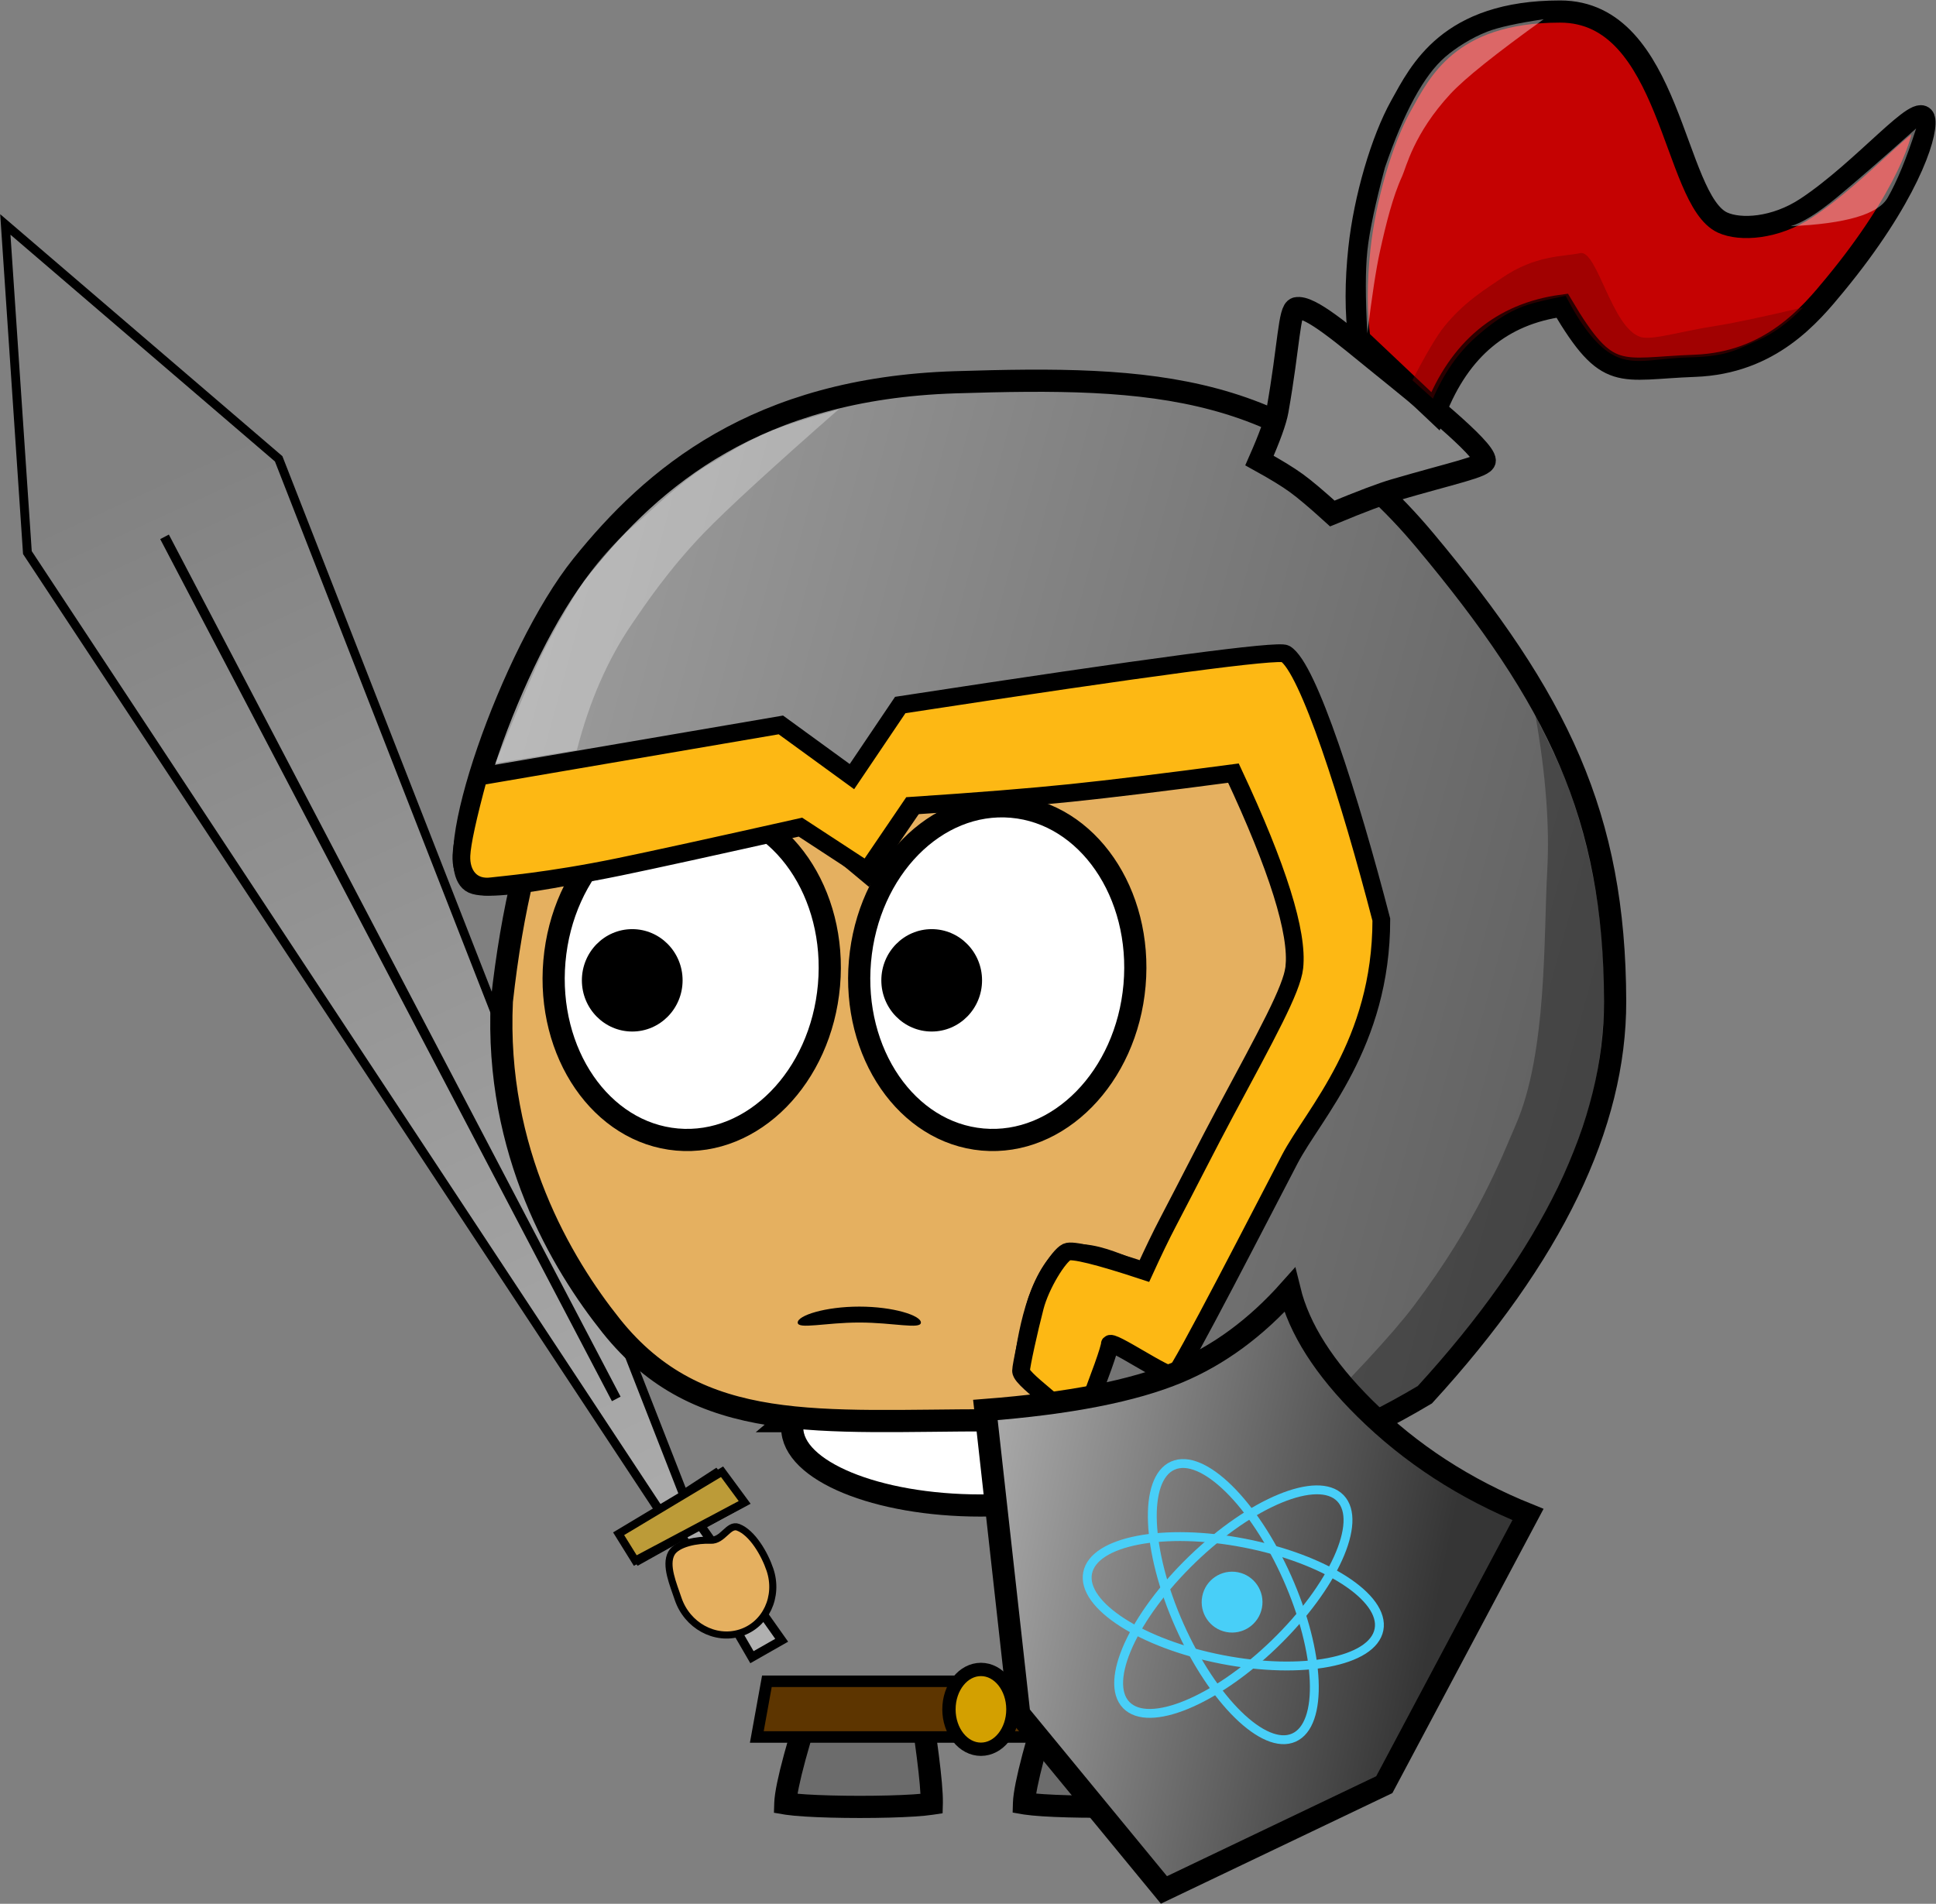 <?xml version="1.0" encoding="UTF-8"?>
<svg width="2182px" height="2146px" viewBox="0 0 2182 2146" version="1.1" xmlns="http://www.w3.org/2000/svg" xmlns:xlink="http://www.w3.org/1999/xlink">
    <rect x="0" y="0" width="2182" height="2146" fill="#808080" stroke="none"/>
    <!-- Generator: Sketch 56.3 (81716) - https://sketch.com -->
    <title>Player</title>
    <desc>Created with Sketch.</desc>
    <defs>
        <linearGradient x1="43.003%" y1="11.887%" x2="66.185%" y2="105.319%" id="linearGradient-1">
            <stop stop-color="#828282" offset="0%"></stop>
            <stop stop-color="#B0B0B0" offset="100%"></stop>
        </linearGradient>
        <linearGradient x1="1.397%" y1="35.04%" x2="97.829%" y2="59.112%" id="linearGradient-2">
            <stop stop-color="#9E9E9E" offset="0%"></stop>
            <stop stop-color="#616161" offset="100%"></stop>
        </linearGradient>
        <linearGradient x1="-59.876%" y1="53.658%" x2="86.962%" y2="53.658%" id="linearGradient-3">
            <stop stop-color="#FDFDFD" offset="0%"></stop>
            <stop stop-color="#353535" offset="100%"></stop>
        </linearGradient>
    </defs>
    <g id="Page-1" stroke="none" stroke-width="1" fill="none" fill-rule="evenodd">
        <g id="Artboard" transform="translate(-1815, -1315)">
            <g id="Player" transform="translate(1821, 1328)">
                <g id="Body" transform="translate(826, 1509)" stroke="#000000">
                    <path d="M75.824,417.3 C66.258,448.378 59.694,472.585 56.146,489.821 C54.288,498.846 53.29,505.815 53.128,510.553 C53.124,510.661 53.121,510.768 53.118,510.873 C53.732,510.978 54.395,511.083 55.106,511.188 C60.166,511.933 67.221,512.596 75.865,513.141 C92.57,514.195 114.538,514.767 137.23,514.767 C159.917,514.767 181.647,514.195 197.909,513.143 C206.297,512.6 213.047,511.941 217.743,511.205 C217.884,511.183 218.023,511.161 218.159,511.139 C218.171,510.756 218.18,510.355 218.187,509.935 C218.264,504.872 217.903,497.657 217.091,488.391 C215.597,471.335 212.605,447.619 208.118,417.3 L75.824,417.3 Z" id="Rectangle" stroke-width="25" fill="#6C6C6C"></path>
                    <path d="M344.173,417.3 C334.891,448.272 328.52,472.402 325.074,489.593 C323.265,498.614 322.293,505.583 322.135,510.331 C322.131,510.452 322.127,510.571 322.125,510.687 C322.649,510.777 323.21,510.868 323.805,510.958 C328.702,511.699 335.541,512.359 343.925,512.902 C360.145,513.952 381.483,514.522 403.524,514.522 C425.559,514.522 446.664,513.952 462.454,512.903 C470.588,512.362 477.13,511.706 481.67,510.976 C481.723,510.967 481.775,510.959 481.827,510.95 C481.839,510.563 481.849,510.156 481.855,509.73 C481.93,504.665 481.579,497.455 480.789,488.198 C479.337,471.182 476.432,447.531 472.076,417.3 L344.173,417.3 Z M481.453,515.296 C481.453,515.297 481.453,515.297 481.453,515.297 C481.452,515.299 481.453,515.292 481.456,515.277 Z" id="Rectangle" stroke-width="25" fill="#6C6C6C"></path>
                    <path d="M459.567,79.967 L470.002,79.967 L457.703,69.699 L459.567,79.967 Z M511.989,368.775 L512.012,368.899 L511.969,368.651 L511.989,368.775 Z M521.835,430.024 L524.151,444.428 L536.424,429.945 L521.835,430.024 Z M64.408,79.967 C64.977,76.501 65.552,73.016 66.133,69.512 L53.802,79.967 L64.408,79.967 Z" id="Rectangle" stroke-width="25" fill="#6C6C6C"></path>
                    <ellipse id="Oval" stroke-width="25" fill="#FFFFFF" cx="273.068" cy="87.511" rx="212.161" ry="87.511"></ellipse>
                    <path d="M32.331,373.167 L20.978,435.944 L520.27,435.944 C518.244,423.01 516.608,412.822 515.362,405.385 C514.052,397.56 512.176,386.819 509.736,373.167 L32.331,373.167 Z" id="Rectangle" stroke-width="13" fill="#5D3500"></path>
                    <ellipse id="Oval" stroke-width="15" fill="#D3A000" cx="273.576" cy="404.8" rx="36.037" ry="44.978"></ellipse>
                </g>
                <polygon id="Path-6" stroke="#000000" stroke-width="10" fill="url(#linearGradient-1)" points="875 1835.919 841.502 1855 762.326 1718.5 714.11 1745.409 695.331 1718.5 739.487 1693.06 24.869 609.87 0 240 308.077 504.193 764.356 1671.533 800.392 1648.049 828.306 1682.296 783.643 1706.759"></polygon>
                <g id="Head" transform="translate(514, 0)">
                    <path d="M599.507,1587.962 C905.416,1587.962 1153.404,1419.119 1153.404,1115.521 C1153.404,811.922 905.416,565.806 599.507,565.806 C293.598,565.806 91.218,699.811 45.609,1115.521 C37.598,1285.252 113.152,1411.663 168.754,1481.345 C267.918,1605.62 403.5,1587.962 599.507,1587.962 Z" id="Oval" stroke="#000000" stroke-width="25" fill="#E5B060"></path>
                    <ellipse id="Oval" stroke="#000000" stroke-width="25" fill="#FFFFFF" transform="translate(603.973, 1083.93) rotate(5) translate(-603.973, -1083.93) " cx="603.973" cy="1083.93" rx="155.324" ry="188.291"></ellipse>
                    <ellipse id="Oval" stroke="#000000" stroke-width="25" fill="#FFFFFF" transform="translate(259.6, 1083.932) rotate(5) translate(-259.6, -1083.932) " cx="259.6" cy="1083.932" rx="155.324" ry="188.296"></ellipse>
                    <ellipse id="Oval" fill="#000000" cx="192.572" cy="1092.045" rx="56.758" ry="57.71"></ellipse>
                    <ellipse id="Oval" fill="#000000" cx="530.079" cy="1092.045" rx="56.758" ry="57.71"></ellipse>
                    <path d="M448.49,1477.772 C486.833,1477.772 517.917,1485.793 517.917,1477.798 C517.917,1469.802 486.833,1459.826 448.49,1459.826 C410.146,1459.826 379.063,1469.802 379.063,1477.798 C379.063,1485.793 410.146,1477.772 448.49,1477.772 Z" id="Oval" fill="#000000"></path>
                    <path d="M780.137,1415.254 C772.494,1438.369 728.676,1395.307 682.819,1402.605 C650.21,1426.444 638.491,1496.015 634.415,1531.044 C654.796,1558.289 715.66,1621.831 881.022,1630.779 C932.791,1633.581 1001.09,1609.702 1085.917,1559.144 C1229.216,1402.566 1300.699,1254.705 1300.367,1115.563 C1299.846,906.849 1235.646,775.004 1085.848,595.967 C936.05,416.931 780.459,410.85 556.459,417.904 C332.458,424.958 215.733,525.279 136.123,624.326 C56.514,723.374 -26.43,963.771 13.312,981.772 C36.617,992.327 161.115,968.392 386.807,909.967 L456.863,968.364 L509.739,890.947 L871.85,854.792 C937.617,959.631 957.828,1046.555 932.483,1115.563 C894.465,1219.075 804.654,1341.109 780.137,1415.254 Z" id="Path" stroke="#000000" stroke-width="25" fill="url(#linearGradient-2)"></path>
                    <path d="M34.578,985.968 C11.247,989.245 -0.872,972.386 0.049,951.355 C0.663,937.335 7.108,907.688 19.385,862.415 L360.074,804.143 L440.182,862.415 L494.635,781.696 C776.168,738.561 920.842,719.317 928.656,723.965 C954.438,739.299 1001.398,886.95 1036.848,1023.647 C1036.848,1163.943 960.818,1241.789 933.72,1293.537 C906.623,1345.285 810.336,1533.195 803.43,1537.139 C796.524,1541.082 730.688,1495.078 730.688,1502.526 C730.688,1507.492 720.56,1535.97 700.302,1587.962 C682.059,1578.148 669.015,1569.824 661.169,1562.988 C649.401,1552.736 630.783,1538.453 630.783,1532.319 C630.783,1526.185 639.868,1485.201 646.437,1460.027 C653.005,1434.854 673.139,1402.632 682.347,1398.251 C688.486,1395.33 717.644,1402.486 769.821,1419.719 C779.949,1397.565 788.696,1379.455 796.064,1365.391 C819.669,1320.328 841.894,1276.203 860.518,1241.399 C907.535,1153.537 936.068,1102.285 938.785,1077.538 C943.082,1038.398 920.215,965.376 870.186,858.471 C793.497,868.659 732.419,876.107 686.951,880.816 C641.483,885.525 581.479,890.345 506.938,895.275 L457.216,968.443 L382.173,919.372 C283.842,941.407 215.858,956.304 178.22,964.061 C96.916,980.819 43.758,984.679 34.578,985.968 Z" id="Path-2" stroke="#000000" stroke-width="20" fill="#FDB814"></path>
                    <path d="M899.513,506.14 C917.678,516.162 931.53,524.639 941.068,531.571 C950.607,538.504 964.121,549.915 981.61,565.806 C1014.315,552.274 1037.627,543.471 1051.544,539.396 C1117.737,520.019 1153.404,513.08 1153.404,506.14 C1153.404,492.446 1079.174,432.763 1036.848,398.544 C994.521,364.326 956.272,331.053 941.068,334.476 C932.824,336.333 932.946,375.338 919.784,449.897 C917.772,461.298 911.015,480.045 899.513,506.14 Z" id="Path-209" stroke="#000000" stroke-width="25" fill="#868686"></path>
                    <path d="M1012.1,369.51 C1008.068,339.138 1008.068,305.058 1012.1,267.271 C1018.148,210.589 1037.431,144.906 1058.997,106.264 C1080.563,67.623 1112.399,0 1238.372,0 C1364.345,0 1365.349,212.367 1421.534,237.927 C1441.401,246.966 1480.614,244.802 1516.013,221.424 C1580.721,178.689 1645.735,98.468 1648.833,122.405 C1651.209,140.771 1628.793,210.146 1548.191,307.965 C1520.447,341.635 1475.523,396.229 1390.04,399.336 C1304.557,402.442 1292.388,418.904 1240.698,331.558 C1172.766,340.757 1125.093,380.376 1097.679,450.415 L1012.1,369.51 Z" id="Path-3" stroke="#000000" stroke-width="25" fill="#C50202"></path>
                    <path d="M1639.631,131.776 C1628.976,165.039 1618.294,191.041 1607.585,209.782 C1596.877,228.523 1560.399,239.246 1498.154,241.95 C1511.336,238.197 1528.608,227.474 1549.972,209.782 C1571.335,192.09 1601.222,166.088 1639.631,131.776 Z" id="Path-210" fill-opacity="0.4" fill="#FFFFFF"></path>
                    <path d="M1021.117,362.925 C1018.803,322.611 1018.803,291.512 1021.117,269.629 C1023.432,247.745 1030.023,216.512 1040.892,175.93 C1062.258,113.465 1084.873,71.911 1108.739,51.268 C1120.421,41.163 1138.13,29.737 1156.13,22.716 C1168.644,17.834 1189.896,13.142 1219.885,8.641 C1165.853,47.449 1130.85,75.465 1114.876,92.688 C1073.194,137.63 1064.8,175.878 1060.326,185.582 C1049.756,208.504 1042.129,239.358 1035.437,269.629 C1030.975,289.809 1026.202,320.908 1021.117,362.925 Z" id="Path-4" fill-opacity="0.4" fill="#FFFFFF"></path>
                    <path d="M1095.008,436.374 L1071.85,415.65 C1087.323,385.749 1099.309,365.537 1107.807,355.015 C1130.75,326.605 1155.733,312.114 1172.085,300.765 C1210.238,274.285 1241.884,276.373 1261.064,272.327 C1280.244,268.28 1296.684,357.701 1329.564,367.007 C1342.574,370.689 1375.765,360.13 1414.596,354.215 C1432.324,351.514 1464.861,344.636 1512.208,333.579 C1495.535,350.69 1478.753,362.963 1461.861,370.4 C1436.523,381.554 1426.295,388.774 1384.456,389.821 C1342.617,390.868 1319.562,400.708 1294.902,385.333 C1278.462,375.082 1261.703,353.463 1244.624,320.476 C1224.48,324.448 1210.21,327.82 1201.812,330.591 C1176.448,338.961 1157.78,354.247 1143.458,366.912 C1123.507,384.554 1107.357,407.708 1095.008,436.374 Z" id="Path-211" fill-opacity="0.4" fill="#6C0000"></path>
                    <path d="M38.414,847.353 L130.187,832.481 C144.234,777.677 164.992,730.171 192.462,689.963 C206.554,669.337 233.558,628.921 274.053,587.052 C299.682,560.553 350.12,514.287 425.367,448.255 C389.438,458.533 365.078,466.274 352.286,471.478 C315.18,486.573 296.058,501.027 283.89,507.662 C251.097,525.546 211.112,565.298 196.287,577.871 C168.945,601.061 145.834,628.244 126.954,659.421 C113.869,681.157 102.626,701.319 93.225,719.908 C83.823,738.497 65.553,780.979 38.414,847.353 Z" id="Path-212" fill-opacity="0.3" fill="#FFFFFF"></path>
                    <path d="M1120.971,1501.886 C1103.789,1519.412 1098.792,1535.991 1076.376,1550.793 C1057.168,1563.475 1019.869,1583.277 971.981,1601.167 C963.782,1604.23 950.606,1607.653 932.453,1611.437 C1002.942,1540.906 1049.733,1490.368 1072.828,1459.826 C1145.232,1364.072 1172.356,1291.719 1188.371,1254.905 C1223.888,1173.264 1219.671,1042.875 1223.845,968.311 C1226.628,918.601 1222.236,860.565 1210.669,794.202 C1228.136,828.591 1240.129,854.512 1246.65,871.964 C1269.369,932.773 1280.854,994.748 1285.164,1044.116 C1289.738,1096.511 1290.157,1152.831 1276.042,1215.78 C1272.769,1230.378 1264.998,1254.668 1252.731,1288.651 C1209.827,1384.971 1165.907,1456.049 1120.971,1501.886 Z" id="Path-5" fill-opacity="0.3" fill="#000000"></path>
                </g>
                <path d="M828.41,1827.611 C857.016,1818.603 871.973,1786.746 861.818,1756.455 C855.809,1738.533 841.86,1714.643 825.949,1708.589 C814.969,1704.41 808.964,1723.875 794.863,1723.159 C780.771,1722.444 756.884,1726.471 750.632,1738.041 C743.402,1751.42 752.781,1772.832 758.227,1789.076 C768.382,1819.366 799.804,1836.619 828.41,1827.611 Z" id="Oval" stroke="#000000" stroke-width="8" fill="#E5B060"></path>
                <g id="Shield" transform="translate(1383.865, 1773.55) rotate(11) translate(-1383.865, -1773.55) translate(1055.865, 1404.55)">
                    <path d="M16.246,228.711 L119.047,557.817 L317.012,721.375 L538.164,557.496 L639.03,227.66 C563.995,213.154 496.218,185.753 435.798,145.466 C382.307,109.799 345.933,71.583 327.042,30.664 C298.068,79.479 262.834,117.791 221.34,145.465 C175.785,175.847 107.481,203.512 16.246,228.711 Z" id="Rectangle" stroke="#000000" stroke-width="25" fill="url(#linearGradient-3)"></path>
                    <ellipse id="Oval" fill="#48CFF8" cx="330.498" cy="388.263" rx="34.265" ry="34.323"></ellipse>
                    <ellipse id="Oval" stroke="#48CFF8" stroke-width="10" cx="331.654" cy="387.087" rx="167.269" ry="66.791"></ellipse>
                    <ellipse id="Oval" stroke="#48CFF8" stroke-width="10" transform="translate(331.758, 387.444) rotate(-55) translate(-331.758, -387.444) " cx="331.758" cy="387.444" rx="167.791" ry="66.416"></ellipse>
                    <ellipse id="Oval" stroke="#48CFF8" stroke-width="10" transform="translate(331.758, 387.444) rotate(55) translate(-331.758, -387.444) " cx="331.758" cy="387.444" rx="167.791" ry="66.416"></ellipse>
                </g>
                <path d="M182,597 L686,1559" id="Line-11" stroke="#000000" stroke-width="11" stroke-linecap="square"></path>
                <path d="M691.234,1715.85 L709.981,1746.052 L833.284,1680.534 L807.805,1645.963 L691.234,1715.85 Z" id="Rectangle" stroke="#000000" stroke-width="9" fill="#BC9B38"></path>
            </g>
        </g>
    </g>
</svg>